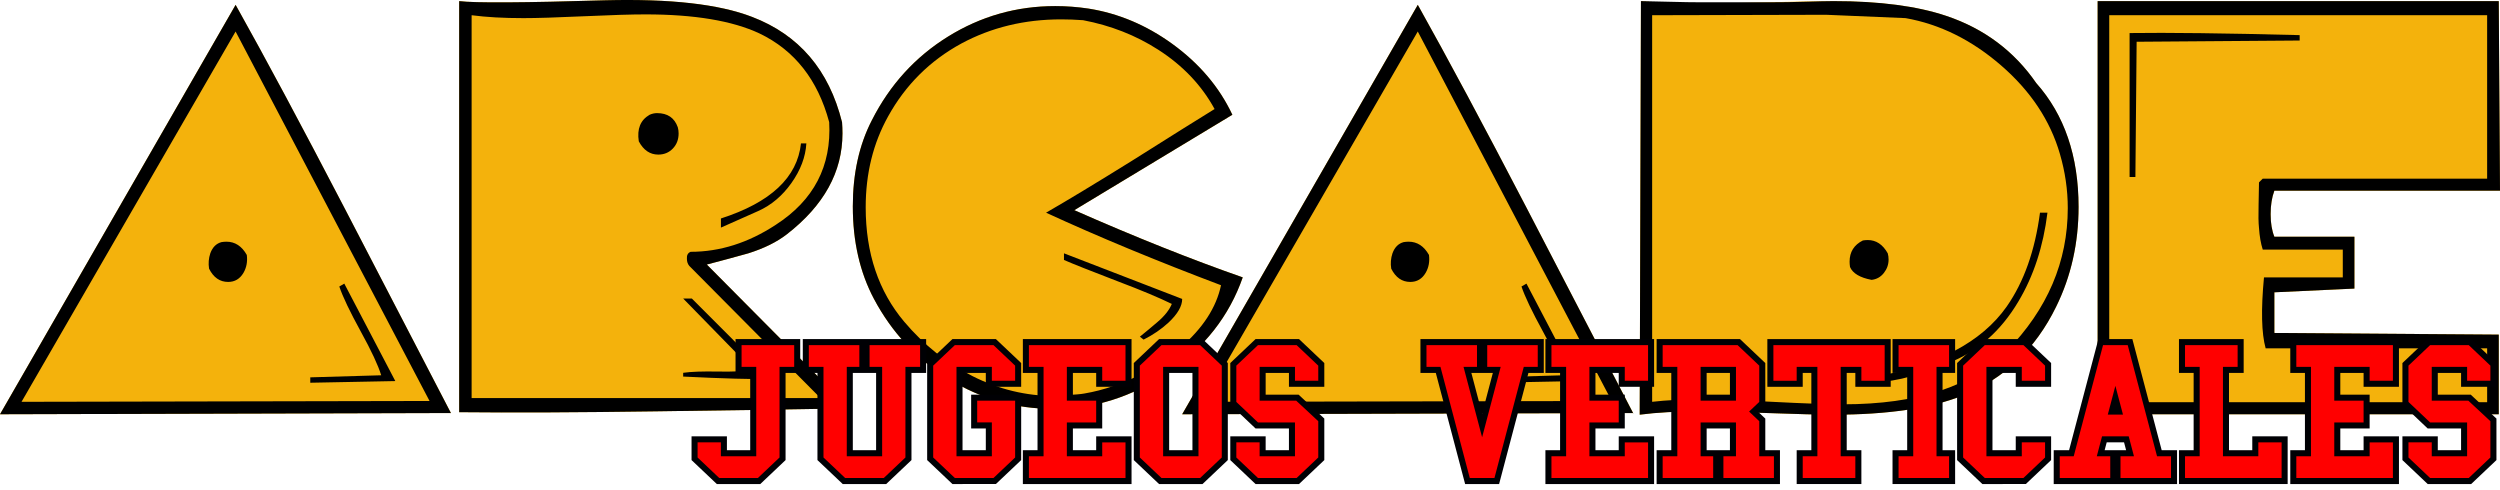 <svg enable-background="new 0 0 566.929 129.21" height="156.566" viewBox="0 0 558.831 109.596" width="798.33" xmlns="http://www.w3.org/2000/svg"><g fill="#f4b20c" transform="translate(-2.794 -20.506)"><path d="m2.794 113.106 52.668-91.516c6.676 11.93 14.773 27.044 24.295 45.341l23.829 45.896zm55.17-35.605c.186 1.484-.062 2.813-.742 3.986-.804 1.362-1.947 2.04-3.431 2.04-1.854 0-3.277-.987-4.265-2.967-.185-1.174-.092-2.317.278-3.431.494-1.359 1.328-2.193 2.503-2.504.371-.061.742-.093 1.113-.093 1.916.002 3.431.992 4.544 2.969z"/><path d="m192.707 111.79c-14.467.252-28.935.473-43.403.663-17.313.25-31.935.313-43.867.189v-91.887c3.461.434 14.372.371 32.731-.185 14.464-.371 25.374.866 32.73 3.709 10.508 4.019 17.214 11.869 20.121 23.552.06.804.093 1.639.093 2.505 0 8.593-4.142 16.104-12.426 22.533-2.227 1.731-5.101 3.153-8.625 4.265-3.091.867-6.184 1.701-9.273 2.504zm-38.406-62.847c.123.433.186.897.186 1.391 0 1.36-.434 2.488-1.298 3.384-.866.896-1.947 1.344-3.245 1.344-1.855 0-3.308-.987-4.358-2.966-.433-2.782.371-4.759 2.411-5.934.557-.247 1.113-.371 1.669-.371 2.347 0 3.893 1.051 4.635 3.152zm21.124 56.298c-4.508.061-11.148-.126-19.919-.561v-.842c1.73-.249 4.326-.344 7.789-.279 3.461.061 6.057-.064 7.788-.373l-15.577-15.949 1.945.003zm7.619-52.681c-.185 3.029-1.298 5.98-3.337 8.854-2.041 2.875-4.513 4.96-7.418 6.259l-8.344 3.709v-2.041c11.126-3.584 17.091-9.18 17.895-16.782h1.204z"/><path d="m280.586 82.507c-3.029 8.655-8.576 15.732-16.643 21.234-8.066 5.5-16.675 8.22-25.823 8.158-8.284 0-16.01-2.21-23.181-6.629-7.171-4.42-12.765-10.4-16.783-17.941-3.152-5.935-4.729-12.825-4.729-20.677 0-7.356 1.421-13.783 4.266-19.286 4.017-7.913 9.689-14.141 17.014-18.684 7.326-4.544 15.314-6.815 23.969-6.815 2.472 0 4.945.186 7.418.556 6.675 1.052 12.918 3.679 18.729 7.88 6.058 4.39 10.538 9.676 13.444 15.856-7.85 4.761-19.626 11.868-35.326 21.326 13.6 5.999 26.149 11.006 37.645 15.022zm-13.536 4.823c0 1.608-1.02 3.37-3.06 5.285-1.608 1.483-3.462 2.75-5.563 3.802l-.835-.649c1.298-1.051 2.596-2.133 3.895-3.245 1.607-1.359 2.688-2.72 3.245-4.08-2.906-1.421-6.894-3.09-11.961-5.007-6.119-2.348-10.168-3.955-12.146-4.82v-1.486z"/><path d="m267.049 113.106 52.667-91.516c6.676 11.93 14.773 27.044 24.295 45.341l23.829 45.896zm55.17-35.605c.185 1.484-.063 2.813-.742 3.986-.805 1.362-1.947 2.04-3.432 2.04-1.854 0-3.276-.987-4.266-2.967-.186-1.174-.093-2.317.278-3.431.494-1.359 1.329-2.193 2.504-2.504.371-.061.742-.093 1.112-.093 1.917.002 3.433.992 4.546 2.969zm33.195 28.188-19.01.371v-1.206l15.857-.463c-.682-2.226-2.195-5.472-4.545-9.736-2.473-4.512-4.079-7.882-4.821-10.106l1.112-.649z"/><path d="m462.414 89.046c-4.636 9.501-11.623 16.133-20.955 19.896-7.109 2.837-16.69 4.256-28.745 4.256-3.276 0-8.283-.125-15.02-.371-6.738-.247-11.746-.371-15.022-.371-5.067 0-9.518.247-13.351.742l.278-92.443c3.709.371 7.941.557 12.701.557 3.276 0 8.314-.093 15.115-.278 6.799-.186 11.869-.278 15.205-.278 10.323 0 18.762 1.111 25.313 3.331 8.406 2.838 15.083 7.834 20.028 14.992 6.306 7.094 9.457 16.317 9.457 27.667.001 8.082-1.667 15.516-5.004 22.3zm-37.646-11.916c.124.434.186.896.186 1.392 0 1.112-.356 2.117-1.066 3.013-.711.896-1.622 1.407-2.735 1.529-2.597-.492-4.204-1.451-4.821-2.873-.063-.433-.093-.834-.093-1.205 0-2.164.988-3.74 2.967-4.73.371-.061.742-.092 1.113-.092 1.853 0 3.337.989 4.449 2.966zm35.699-9.087c-.928 7.543-3.093 14.157-6.491 19.842-3.957 6.677-9.212 11.282-15.764 13.816-3.648 1.421-6.338 2.379-8.065 2.874-3.029.866-5.874 1.328-8.531 1.392l-.464-1.113c14.525-2.535 24.603-7.82 30.228-15.855 3.832-5.501 6.306-12.485 7.418-20.955h1.669z"/><path d="m561.625 63.129h-50.44c-.557 1.498-.835 3.246-.835 5.241 0 1.997.278 3.68.835 5.053h17.895v11.589l-17.895.835v9.087l50.162.371v17.802h-89.662v-92.352h89.662zm-44.785-33.566-36.439.278-.278 30.228h-1.297v-32.174c8.529-.122 21.2.033 38.015.464v1.204z"/></g><g transform="translate(-2.794 -20.506)"><path d="m2.794 113.106 52.668-91.516c6.676 11.93 14.773 27.044 24.295 45.341l23.829 45.896zm96.018-2.968-43.354-82.589-47.852 82.775zm-40.848-32.637c.186 1.484-.062 2.813-.742 3.986-.804 1.362-1.947 2.04-3.431 2.04-1.854 0-3.277-.987-4.265-2.967-.185-1.174-.092-2.317.278-3.431.494-1.359 1.328-2.193 2.503-2.504.371-.061.742-.093 1.113-.093 1.916.002 3.431.992 4.544 2.969zm33.195 28.188-19.009.371v-1.206l15.855-.463c-.681-2.226-2.195-5.472-4.543-9.736-2.473-4.512-4.08-7.882-4.822-10.106l1.113-.649z"/><path d="m192.707 111.79c-14.467.252-28.935.473-43.403.663-17.313.25-31.935.313-43.867.189v-91.887c3.461.434 14.372.371 32.731-.185 14.464-.371 25.374.866 32.73 3.709 10.508 4.019 17.214 11.869 20.121 23.552.06.804.093 1.639.093 2.505 0 8.593-4.142 16.104-12.426 22.533-2.227 1.731-5.101 3.153-8.625 4.265-3.091.867-6.184 1.701-9.273 2.504zm-4.562-63.988c-2.536-9.446-7.728-16.053-15.578-19.819-6.059-2.839-14.557-4.26-25.499-4.26-3.029 0-7.603.138-13.723.417s-10.632.418-13.538.418c-4.45 0-8.314-.216-11.59-.649v85.581h77.979l-29.326-29.55c-.354-.432-.529-.957-.529-1.575-.062-.803.217-1.327.835-1.573 6.551 0 12.888-2.007 19.008-6.022 8.529-5.493 12.517-13.151 11.961-22.968zm-33.844 1.141c.123.433.186.897.186 1.391 0 1.36-.434 2.488-1.298 3.384-.866.896-1.947 1.344-3.245 1.344-1.855 0-3.308-.987-4.358-2.966-.433-2.782.371-4.759 2.411-5.934.557-.247 1.113-.371 1.669-.371 2.347 0 3.893 1.051 4.635 3.152zm21.124 56.298c-4.508.061-11.148-.126-19.919-.561v-.842c1.73-.249 4.326-.344 7.789-.279 3.461.061 6.057-.064 7.788-.373l-15.577-15.949 1.945.003zm7.619-52.681c-.185 3.029-1.298 5.98-3.337 8.854-2.041 2.875-4.513 4.96-7.418 6.259l-8.344 3.709v-2.041c11.126-3.584 17.091-9.18 17.895-16.782h1.204z"/><path d="m280.586 82.507c-3.029 8.655-8.576 15.732-16.643 21.234-8.066 5.5-16.675 8.22-25.823 8.158-8.284 0-16.01-2.21-23.181-6.629-7.171-4.42-12.765-10.4-16.783-17.941-3.152-5.935-4.729-12.825-4.729-20.677 0-7.356 1.421-13.783 4.266-19.286 4.017-7.913 9.689-14.141 17.014-18.684 7.326-4.544 15.314-6.815 23.969-6.815 2.472 0 4.945.186 7.418.556 6.675 1.052 12.918 3.679 18.729 7.88 6.058 4.39 10.538 9.676 13.444 15.856-7.85 4.761-19.626 11.868-35.326 21.326 13.6 5.999 26.149 11.006 37.645 15.022zm-4.855 1.756c-14.334-5.404-27.371-10.81-39.108-16.213 4.824-2.779 11.164-6.61 19.021-11.493 9.401-5.931 15.618-9.824 18.649-11.679-2.906-5.319-7.11-9.742-12.612-13.269-5.008-3.217-10.604-5.413-16.785-6.59-1.669-.122-3.308-.185-4.915-.185-8.161 0-15.58 1.793-22.256 5.377-7.048 3.834-12.521 9.273-16.415 16.32-3.337 5.997-5.006 12.765-5.006 20.306 0 10.262 2.873 18.792 8.618 25.591 4.388 5.193 9.5 9.256 15.339 12.193 5.838 2.936 11.94 4.404 18.306 4.404 4.448 0 8.804-.74 13.067-2.219 5.623-1.908 10.628-4.773 15.015-8.593 5.004-4.309 8.029-8.961 9.082-13.95zm-8.681 3.067c0 1.608-1.02 3.37-3.06 5.285-1.608 1.483-3.462 2.75-5.563 3.802l-.835-.649c1.298-1.051 2.596-2.133 3.895-3.245 1.607-1.359 2.688-2.72 3.245-4.08-2.906-1.421-6.894-3.09-11.961-5.007-6.119-2.348-10.168-3.955-12.146-4.82v-1.486z"/><path d="m267.049 113.106 52.667-91.516c6.676 11.93 14.773 27.044 24.295 45.341l23.829 45.896zm96.018-2.968-43.355-82.589-47.852 82.775zm-40.848-32.637c.185 1.484-.063 2.813-.742 3.986-.805 1.362-1.947 2.04-3.432 2.04-1.854 0-3.276-.987-4.266-2.967-.186-1.174-.093-2.317.278-3.431.494-1.359 1.329-2.193 2.504-2.504.371-.061.742-.093 1.112-.093 1.917.002 3.433.992 4.546 2.969zm33.195 28.188-19.01.371v-1.206l15.857-.463c-.682-2.226-2.195-5.472-4.545-9.736-2.473-4.512-4.079-7.882-4.821-10.106l1.112-.649z"/><path d="m462.414 89.046c-4.636 9.501-11.623 16.133-20.955 19.896-7.109 2.837-16.69 4.256-28.745 4.256-3.276 0-8.283-.125-15.02-.371-6.738-.247-11.746-.371-15.022-.371-5.067 0-9.518.247-13.351.742l.278-92.443c5.184.078 8.987.264 13.748.264 3.275 0 7.342-.016 14.429 0 6.801.014 11.509-.264 14.845-.264 10.323 0 18.762 1.111 25.313 3.331 8.406 2.838 15.083 7.834 20.028 14.992 6.306 7.094 9.457 16.317 9.457 27.667 0 8.083-1.668 15.517-5.005 22.301zm.835-34.141c-2.165-7.463-6.538-14.048-13.12-19.753-6.584-5.705-13.709-9.238-21.373-10.595l-17.76-.747-38.894.098v86.415c3.214-.37 6.862-.556 10.94-.556 3.462 0 8.747.186 15.856.556 7.107.371 12.425.557 15.948.557 16.504 0 28.682-3.978 36.532-11.935 9.088-9.313 13.631-19.954 13.631-31.921.001-4.07-.588-8.109-1.76-12.119zm-38.481 22.225c.124.434.186.896.186 1.392 0 1.112-.356 2.117-1.066 3.013-.711.896-1.622 1.407-2.735 1.529-2.597-.492-4.204-1.451-4.821-2.873-.063-.433-.093-.834-.093-1.205 0-2.164.988-3.74 2.967-4.73.371-.061.742-.092 1.113-.092 1.853 0 3.337.989 4.449 2.966zm35.699-9.087c-.928 7.543-3.093 14.157-6.491 19.842-3.957 6.677-9.212 11.282-15.764 13.816-3.648 1.421-6.338 2.379-8.065 2.874-3.029.866-5.874 1.328-8.531 1.392l-.464-1.113c14.525-2.535 24.603-7.82 30.228-15.855 3.832-5.501 6.306-12.485 7.418-20.955h1.669z"/><path d="m561.625 63.129h-50.44c-.557 1.498-.835 3.246-.835 5.241 0 1.997.278 3.68.835 5.053h17.895v11.589l-17.895.835v9.087l50.162.371v17.802h-89.662v-92.352h89.662zm-2.874 47.288v-12.052h-49.514c-.927-3.339-1.053-8.624-.37-15.857h17.616v-6.211h-17.891c-.435-1.359-.714-2.967-.839-4.822-.126-1.174-.154-2.875-.093-5.1.061-2.472.093-4.172.093-5.1l.835-.835h50.162v-36.531h-84.471v86.508zm-41.911-80.854-36.439.278-.278 30.228h-1.297v-32.174c8.529-.122 21.2.033 38.015.464v1.204z"/></g><g fill="#f00" stroke="#000004" stroke-width="1.35"><g transform="translate(-48.089 -10.819)"><path d="m209.904 109.026v3.105h6.555v-18.629h-3.278v-6.21h13.111v6.21h-3.278v19.871l-5.244 4.968h-9.178l-5.244-4.968v-4.347z"/><path d="m228.213 87.292h12.643v6.21h-2.809v18.629h6.555v-18.629h-2.809v-6.21h12.643v6.21h-3.278v19.871l-5.244 4.968h-9.178l-5.244-4.968v-19.871h-3.278z"/><path d="m261.258 118.341-5.244-4.968v-21.113l5.244-4.968h9.178l5.244 4.968v4.347h-6.555v-3.105h-6.555v18.629h6.555v-6.21h-3.278v-6.21h9.833v13.661l-5.244 4.968z"/><path d="m277.406 118.341v-6.21h3.278v-18.629h-3.278v-6.21h22.944v9.315h-6.555v-3.105h-6.555v6.21h6.555v6.21h-6.555v6.21h6.555v-3.105h6.555v9.315z"/><path d="m307.448 118.341-5.244-4.968v-21.113l5.244-4.968h9.178l5.244 4.968v21.113l-5.244 4.968zm1.311-6.21h6.555v-18.629h-6.555z"/><path d="m323.774 109.026h6.555v3.105h6.555v-6.21h-7.866l-5.244-4.968v-8.694l5.244-4.968h9.178l5.244 4.968v4.347h-6.555v-3.105h-6.555v6.21h7.773l5.338 4.968v8.694l-5.244 4.968h-9.178l-5.244-4.968z"/></g><g transform="translate(-98.089 -10.819)"><path d="m416.277 87.292h12.643v6.21h-2.809l3.278 12.419 3.278-12.419h-2.809v-6.21h12.643v6.21h-3.278l-6.555 24.839h-6.555l-6.555-24.839h-3.278z"/><path d="m444.214 118.341v-6.21h3.278v-18.629h-3.278v-6.21h22.944v9.315h-6.555v-3.105h-6.555v6.21h6.555v6.21h-6.555v6.21h6.555v-3.105h6.555v9.315z"/><path d="m469.071 118.341v-6.21h3.278v-18.629h-3.278v-6.21h17.7l5.244 4.968v8.694l-1.967 1.863 1.967 1.863v7.452h3.278v6.21h-12.643v-6.21h2.809v-6.21h-6.555v6.21h2.809v6.21zm9.833-18.629h6.555v-6.21h-6.555z"/><path d="m500.38 118.341v-6.21h3.278v-18.629h-3.278v3.105h-6.555v-9.315h26.222v9.315h-6.555v-3.105h-3.278v18.629h3.278v6.21z"/><path d="m521.804 118.341v-6.21h3.278v-18.629h-3.278v-6.21h12.643v6.21h-2.809v18.629h2.809v6.21z"/><path d="m541.482 118.341-5.244-4.968v-21.113l5.244-4.968h9.178l5.244 4.968v4.347h-6.555v-3.105h-6.555v18.629h6.555v-3.105h6.555v4.347l-5.244 4.968z"/><path d="m557.835 118.341v-6.21h3.278l6.555-24.839h6.555l6.555 24.839h3.278v6.21h-12.643v-6.21h2.809l-.819-3.105h-4.917l-.819 3.105h2.809v6.21zm13.111-18.629-.819 3.105h1.639z"/><path d="m585.835 118.341v-6.21h3.278v-18.629h-3.278v-6.21h13.111v6.21h-3.278v18.629h6.555v-3.105h6.555v9.315z"/><path d="m610.714 118.341v-6.21h3.278v-18.629h-3.278v-6.21h22.944v9.315h-6.555v-3.105h-6.555v6.21h6.555v6.21h-6.555v6.21h6.555v-3.105h6.555v9.315z"/><path d="m635.783 109.026h6.555v3.105h6.555v-6.21h-7.866l-5.244-4.968v-8.694l5.244-4.968h9.178l5.244 4.968v4.347h-6.555v-3.105h-6.555v6.21h7.773l5.338 4.968v8.694l-5.244 4.968h-9.178l-5.244-4.968z"/></g></g></svg>